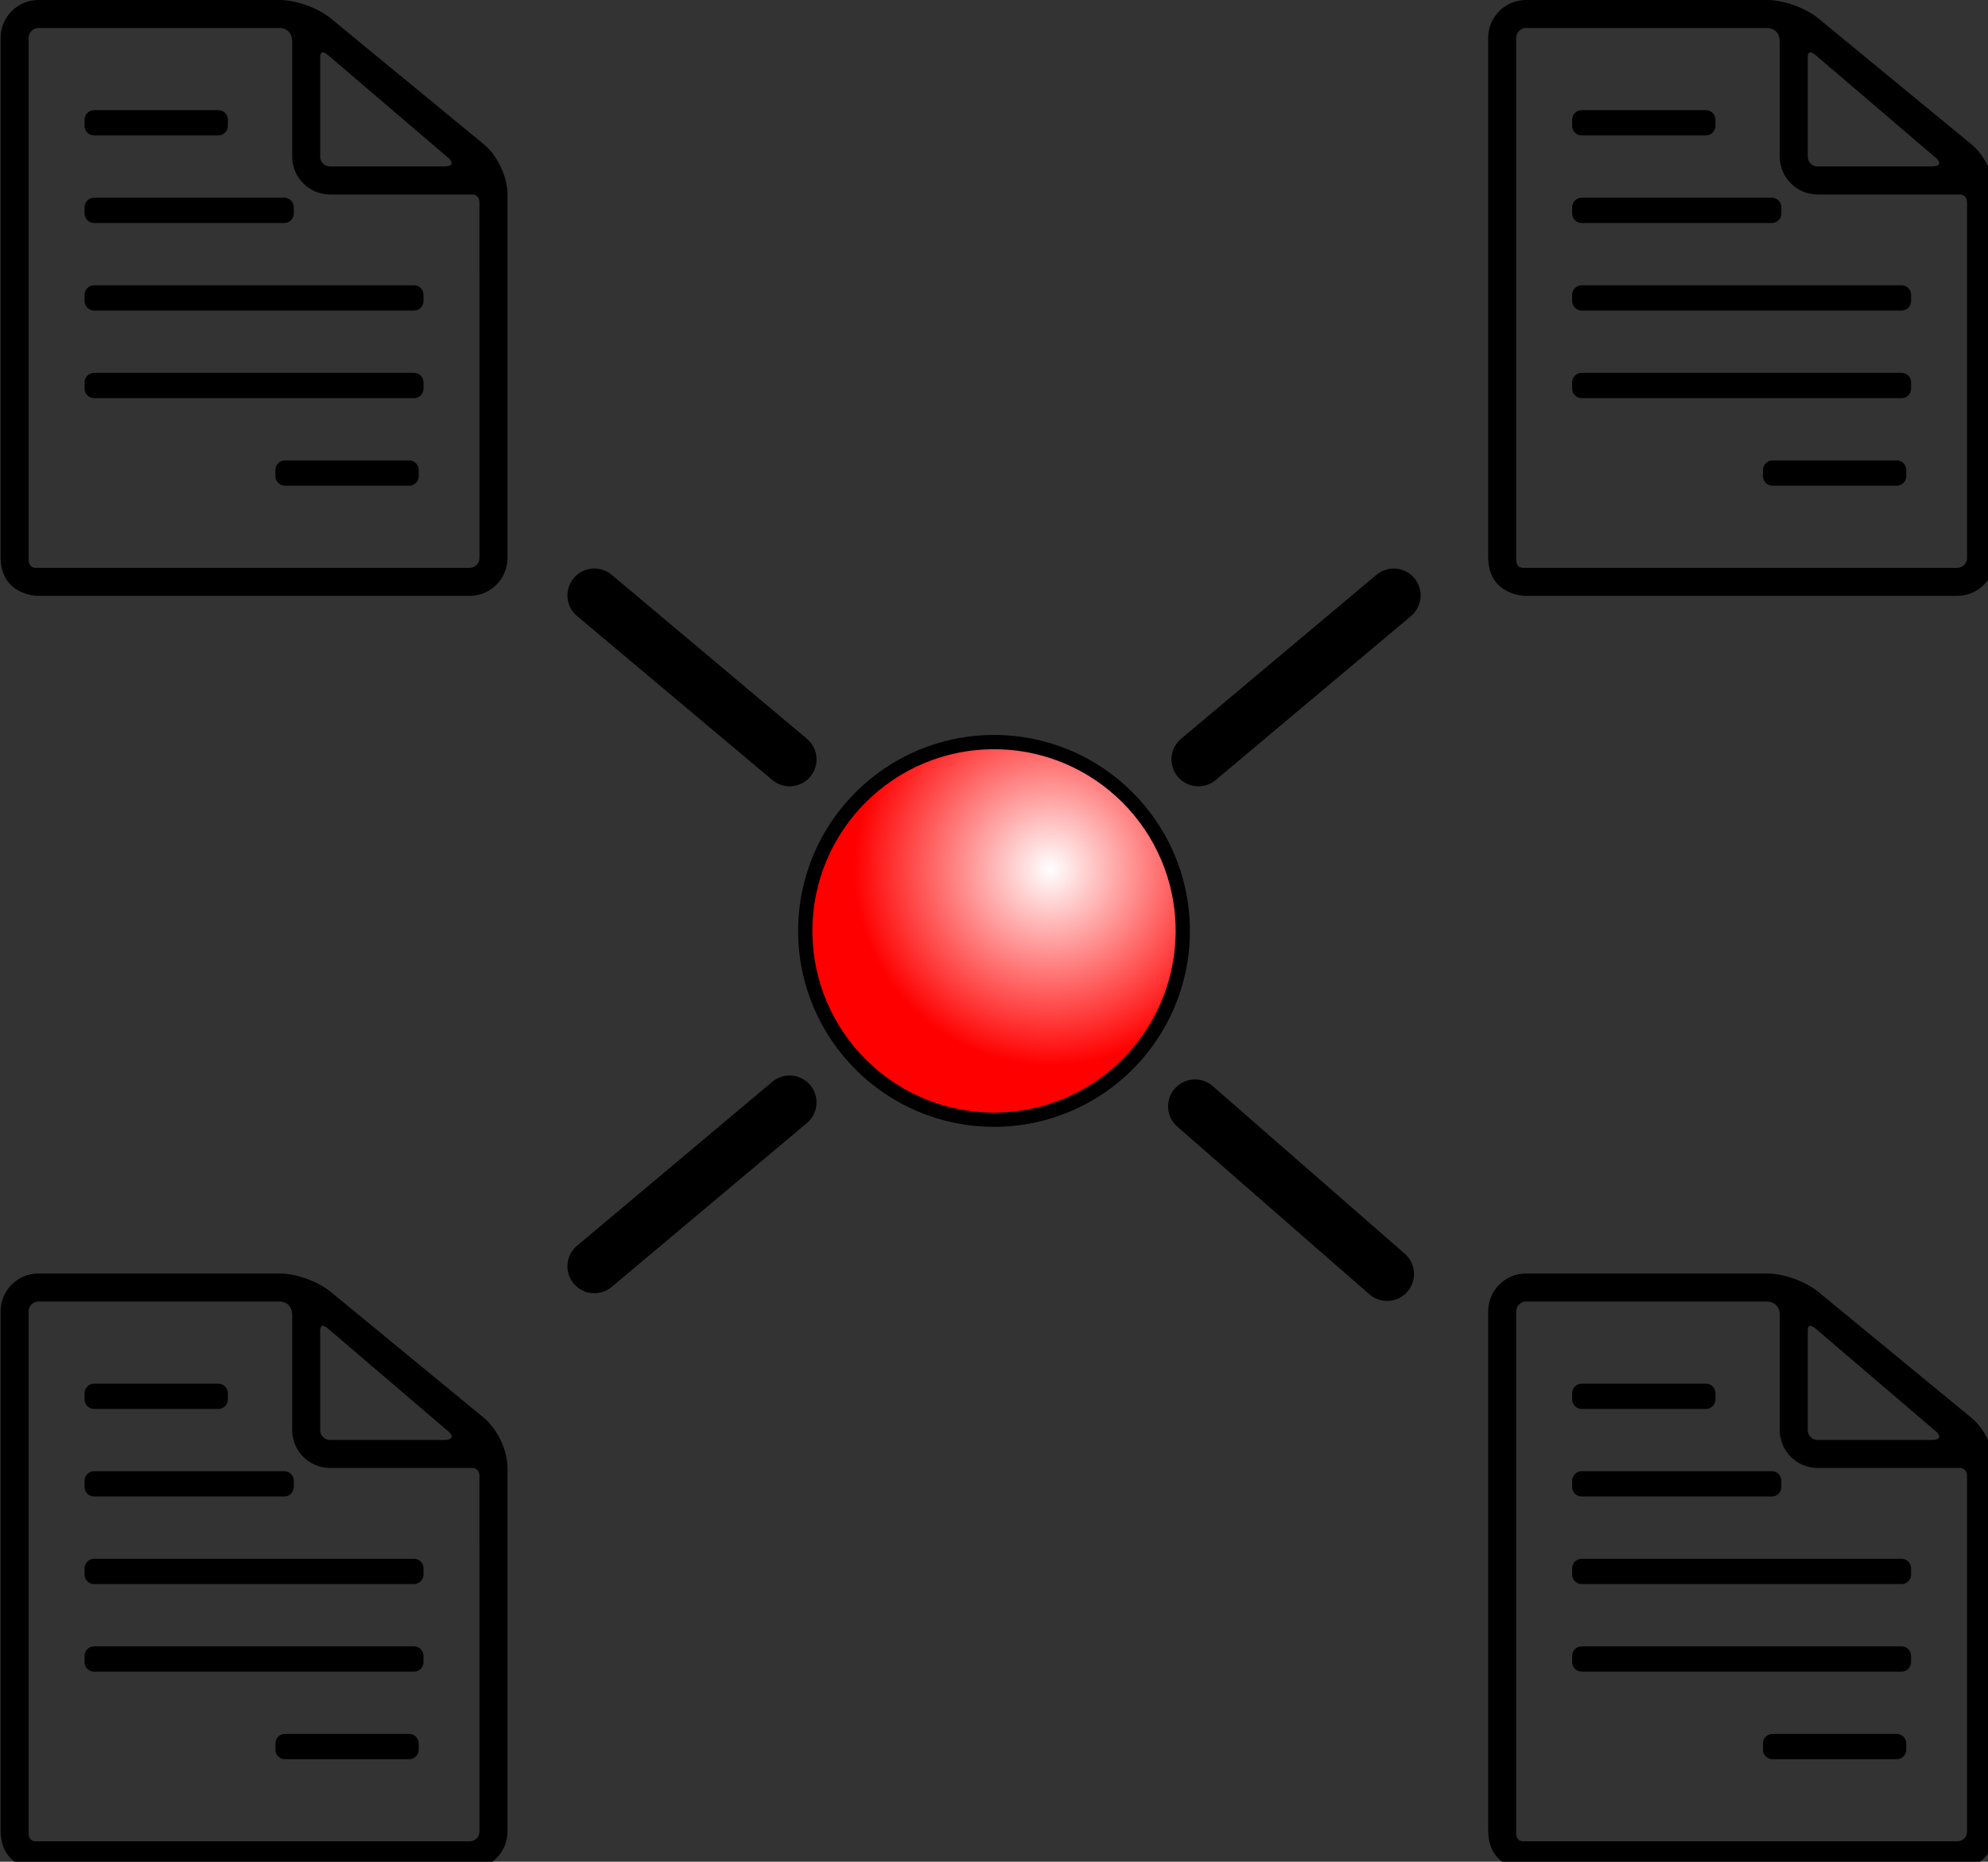 <?xml version="1.0" encoding="UTF-8" standalone="no"?>
<!-- Created with Inkscape (http://www.inkscape.org/) -->

<svg
   width="36.937mm"
   height="34.583mm"
   viewBox="0 0 36.937 34.583"
   version="1.1"
   id="svg5"
   inkscape:version="1.1 (1:1.1+202105261517+ce6663b3b7)"
   sodipodi:docname="icone-contexte.svg"
   inkscape:export-filename="/run/user/1000/gvfs/sftp:host=allais.eu,port=33121,user=raf/home/raf/internet/skillcenter/develop/sources/images/icone-contexte.png"
   inkscape:export-xdpi="36.720001"
   inkscape:export-ydpi="36.720001"
   xmlns:inkscape="http://www.inkscape.org/namespaces/inkscape"
   xmlns:sodipodi="http://sodipodi.sourceforge.net/DTD/sodipodi-0.dtd"
   xmlns:xlink="http://www.w3.org/1999/xlink"
   xmlns="http://www.w3.org/2000/svg"
   xmlns:svg="http://www.w3.org/2000/svg">
  <rect x="0" y="0" width="36.937" height="34.583" fill="#333333" stroke="none"/>
  <sodipodi:namedview
     id="namedview7"
     pagecolor="#ffffff"
     bordercolor="#666666"
     borderopacity="1.0"
     inkscape:pageshadow="2"
     inkscape:pageopacity="0.0"
     inkscape:pagecheckerboard="0"
     inkscape:document-units="mm"
     showgrid="false"
     inkscape:object-paths="true"
     inkscape:snap-intersection-paths="true"
     inkscape:snap-smooth-nodes="true"
     inkscape:snap-midpoints="true"
     inkscape:snap-object-midpoints="true"
     fit-margin-top="0"
     fit-margin-left="0"
     fit-margin-right="0"
     fit-margin-bottom="0"
     inkscape:zoom="1.096075"
     inkscape:cx="262.29956"
     inkscape:cy="256.82548"
     inkscape:window-width="1848"
     inkscape:window-height="1016"
     inkscape:window-x="72"
     inkscape:window-y="27"
     inkscape:window-maximized="1"
     inkscape:current-layer="layer1" />
  <defs
     id="defs2">
    <linearGradient
       inkscape:collect="always"
       id="linearGradient962">
      <stop
         style="stop-color:#ffffff;stop-opacity:1"
         offset="0"
         id="stop958" />
      <stop
         style="stop-color:#ff0000;stop-opacity:1"
         offset="1"
         id="stop960" />
    </linearGradient>
    <radialGradient
       inkscape:collect="always"
       xlink:href="#linearGradient962"
       id="radialGradient964"
       cx="74.369"
       cy="94.204"
       fx="74.369"
       fy="94.204"
       r="3.639"
       gradientUnits="userSpaceOnUse"
       gradientTransform="translate(2.769,-1.205)" />
  </defs>
  <g
     inkscape:label="Calque 1"
     inkscape:groupmode="layer"
     id="layer1"
     transform="translate(-57.63,-76.851)">
    <circle
       style="fill:url(#radialGradient964);fill-opacity:1;stroke:#000000;stroke-width:0.265;stroke-linejoin:round;stroke-miterlimit:8;stroke-opacity:1;-inkscape-stroke:none;stop-color:#000000"
       id="path846"
       cx="76.099"
       cy="94.143"
       r="3.507" />
    <g
       id="g29"
       transform="matrix(0.036,0,0,0.036,56.816,76.851)">
      <g
         id="Layer_5_29_">
        <g
           id="g26">
          <g
             id="g22">
            <g
               id="g4">
              <path
                 d="m 241.19,200.541 c 0,2.691 -2.201,4.895 -4.893,4.895 H 71.158 c -2.693,0 -4.895,-2.203 -4.895,-4.895 v -3.261 c 0,-2.691 2.201,-4.894 4.895,-4.894 h 165.139 c 2.691,0 4.893,2.202 4.893,4.894 z"
                 id="path2" />
            </g>
            <g
               id="g8">
              <path
                 d="m 140.219,64.99 c 0,2.69 -2.201,4.893 -4.895,4.893 H 71.158 c -2.693,0 -4.895,-2.202 -4.895,-4.893 v -3.263 c 0,-2.691 2.201,-4.894 4.895,-4.894 h 64.166 c 2.693,0 4.895,2.202 4.895,4.894 z"
                 id="path6" />
            </g>
            <g
               id="g12">
              <path
                 d="m 238.713,245.727 c 0,2.69 -2.203,4.892 -4.897,4.892 H 169.65 c -2.693,0 -4.895,-2.202 -4.895,-4.892 v -3.263 c 0,-2.691 2.201,-4.894 4.895,-4.894 h 64.166 c 2.693,0 4.897,2.202 4.897,4.894 z"
                 id="path10" />
            </g>
            <g
               id="g16">
              <path
                 d="m 174.238,110.172 c 0,2.691 -2.201,4.895 -4.893,4.895 H 71.157 c -2.693,0 -4.895,-2.203 -4.895,-4.895 v -3.261 c 0,-2.691 2.201,-4.893 4.895,-4.893 h 98.188 c 2.691,0 4.893,2.202 4.893,4.893 z"
                 id="path14" />
            </g>
            <g
               id="g20">
              <path
                 d="m 241.19,155.357 c 0,2.691 -2.201,4.893 -4.893,4.893 H 71.158 c -2.693,0 -4.895,-2.202 -4.895,-4.893 v -3.262 c 0,-2.691 2.201,-4.894 4.895,-4.894 h 165.139 c 2.691,0 4.893,2.202 4.893,4.894 z"
                 id="path18" />
            </g>
          </g>
          <path
             d="M 272.401,74.521 193.278,9.454 C 186.727,4.062 175.389,0 166.907,0 H 42.442 c -10.76,0 -19.516,8.754 -19.516,19.516 0,0 0,210.024 0,267.839 0,20.099 19.01,20.099 19.463,20.099 48.34,0 222.623,0 222.623,0 10.762,0 19.516,-8.755 19.516,-19.517 V 100.198 c 0,-8.951 -5.215,-19.991 -12.127,-25.677 z M 187.867,29.475 c 0,-4.781 3.959,-1.113 3.959,-1.113 l 62.717,53.585 c 0,0 4.014,3.949 -2.865,3.949 -14.688,0 -58.746,0 -58.746,0 -2.793,0 -5.065,-2.271 -5.065,-5.064 0,0 0,-38.517 0,-51.357 z m 77.145,263.524 c 0,0 -179.055,0 -223.99,0 -0.801,0 -3.643,-0.229 -3.643,-4.182 0,-54.407 0,-269.302 0,-269.302 0,-2.745 2.32,-5.063 5.063,-5.063 h 124.464 c 2.107,0 6.51,1.118 6.51,7.138 v 59.242 c 0,10.761 8.754,19.516 19.516,19.516 h 73.523 c 1.342,0 3.613,0.922 3.613,4.169 0,0.051 0.008,183.419 0.008,183.419 0,2.793 -2.271,5.063 -5.064,5.063 z"
             id="path24" />
        </g>
      </g>
    </g>
    <g
       id="g31"
       transform="matrix(0.036,0,0,0.036,54.556,76.908)" />
    <g
       id="g33"
       transform="matrix(0.036,0,0,0.036,54.556,76.908)" />
    <g
       id="g35"
       transform="matrix(0.036,0,0,0.036,54.556,76.908)" />
    <g
       id="g37"
       transform="matrix(0.036,0,0,0.036,54.556,76.908)" />
    <g
       id="g39"
       transform="matrix(0.036,0,0,0.036,54.556,76.908)" />
    <g
       id="g41"
       transform="matrix(0.036,0,0,0.036,54.556,76.908)" />
    <g
       id="g43"
       transform="matrix(0.036,0,0,0.036,54.556,76.908)" />
    <g
       id="g45"
       transform="matrix(0.036,0,0,0.036,54.556,76.908)" />
    <g
       id="g47"
       transform="matrix(0.036,0,0,0.036,54.556,76.908)" />
    <g
       id="g49"
       transform="matrix(0.036,0,0,0.036,54.556,76.908)" />
    <g
       id="g51"
       transform="matrix(0.036,0,0,0.036,54.556,76.908)" />
    <g
       id="g53"
       transform="matrix(0.036,0,0,0.036,54.556,76.908)" />
    <g
       id="g55"
       transform="matrix(0.036,0,0,0.036,54.556,76.908)" />
    <g
       id="g57"
       transform="matrix(0.036,0,0,0.036,54.556,76.908)" />
    <g
       id="g59"
       transform="matrix(0.036,0,0,0.036,54.556,76.908)" />
    <g
       id="g29-3"
       transform="matrix(0.036,0,0,0.036,84.455,76.851)">
      <g
         id="Layer_5_29_-6">
        <g
           id="g26-7">
          <g
             id="g22-5">
            <g
               id="g4-3">
              <path
                 d="m 241.19,200.541 c 0,2.691 -2.201,4.895 -4.893,4.895 H 71.158 c -2.693,0 -4.895,-2.203 -4.895,-4.895 v -3.261 c 0,-2.691 2.201,-4.894 4.895,-4.894 h 165.139 c 2.691,0 4.893,2.202 4.893,4.894 z"
                 id="path2-5" />
            </g>
            <g
               id="g8-6">
              <path
                 d="m 140.219,64.99 c 0,2.69 -2.201,4.893 -4.895,4.893 H 71.158 c -2.693,0 -4.895,-2.202 -4.895,-4.893 v -3.263 c 0,-2.691 2.201,-4.894 4.895,-4.894 h 64.166 c 2.693,0 4.895,2.202 4.895,4.894 z"
                 id="path6-2" />
            </g>
            <g
               id="g12-9">
              <path
                 d="m 238.713,245.727 c 0,2.69 -2.203,4.892 -4.897,4.892 H 169.65 c -2.693,0 -4.895,-2.202 -4.895,-4.892 v -3.263 c 0,-2.691 2.201,-4.894 4.895,-4.894 h 64.166 c 2.693,0 4.897,2.202 4.897,4.894 z"
                 id="path10-1" />
            </g>
            <g
               id="g16-2">
              <path
                 d="m 174.238,110.172 c 0,2.691 -2.201,4.895 -4.893,4.895 H 71.157 c -2.693,0 -4.895,-2.203 -4.895,-4.895 v -3.261 c 0,-2.691 2.201,-4.893 4.895,-4.893 h 98.188 c 2.691,0 4.893,2.202 4.893,4.893 z"
                 id="path14-7" />
            </g>
            <g
               id="g20-0">
              <path
                 d="m 241.19,155.357 c 0,2.691 -2.201,4.893 -4.893,4.893 H 71.158 c -2.693,0 -4.895,-2.202 -4.895,-4.893 v -3.262 c 0,-2.691 2.201,-4.894 4.895,-4.894 h 165.139 c 2.691,0 4.893,2.202 4.893,4.894 z"
                 id="path18-9" />
            </g>
          </g>
          <path
             d="M 272.401,74.521 193.278,9.454 C 186.727,4.062 175.389,0 166.907,0 H 42.442 c -10.76,0 -19.516,8.754 -19.516,19.516 0,0 0,210.024 0,267.839 0,20.099 19.01,20.099 19.463,20.099 48.34,0 222.623,0 222.623,0 10.762,0 19.516,-8.755 19.516,-19.517 V 100.198 c 0,-8.951 -5.215,-19.991 -12.127,-25.677 z M 187.867,29.475 c 0,-4.781 3.959,-1.113 3.959,-1.113 l 62.717,53.585 c 0,0 4.014,3.949 -2.865,3.949 -14.688,0 -58.746,0 -58.746,0 -2.793,0 -5.065,-2.271 -5.065,-5.064 0,0 0,-38.517 0,-51.357 z m 77.145,263.524 c 0,0 -179.055,0 -223.99,0 -0.801,0 -3.643,-0.229 -3.643,-4.182 0,-54.407 0,-269.302 0,-269.302 0,-2.745 2.32,-5.063 5.063,-5.063 h 124.464 c 2.107,0 6.51,1.118 6.51,7.138 v 59.242 c 0,10.761 8.754,19.516 19.516,19.516 h 73.523 c 1.342,0 3.613,0.922 3.613,4.169 0,0.051 0.008,183.419 0.008,183.419 0,2.793 -2.271,5.063 -5.064,5.063 z"
             id="path24-3" />
        </g>
      </g>
    </g>
    <g
       id="g31-6"
       transform="matrix(0.036,0,0,0.036,80.472,76.851)" />
    <g
       id="g33-0"
       transform="matrix(0.036,0,0,0.036,80.472,76.851)" />
    <g
       id="g35-6"
       transform="matrix(0.036,0,0,0.036,80.472,76.851)" />
    <g
       id="g37-2"
       transform="matrix(0.036,0,0,0.036,80.472,76.851)" />
    <g
       id="g39-6"
       transform="matrix(0.036,0,0,0.036,80.472,76.851)" />
    <g
       id="g41-1"
       transform="matrix(0.036,0,0,0.036,80.472,76.851)" />
    <g
       id="g43-8"
       transform="matrix(0.036,0,0,0.036,80.472,76.851)" />
    <g
       id="g45-7"
       transform="matrix(0.036,0,0,0.036,80.472,76.851)" />
    <g
       id="g47-9"
       transform="matrix(0.036,0,0,0.036,80.472,76.851)" />
    <g
       id="g49-2"
       transform="matrix(0.036,0,0,0.036,80.472,76.851)" />
    <g
       id="g51-0"
       transform="matrix(0.036,0,0,0.036,80.472,76.851)" />
    <g
       id="g53-2"
       transform="matrix(0.036,0,0,0.036,80.472,76.851)" />
    <g
       id="g55-3"
       transform="matrix(0.036,0,0,0.036,80.472,76.851)" />
    <g
       id="g57-7"
       transform="matrix(0.036,0,0,0.036,80.472,76.851)" />
    <g
       id="g59-5"
       transform="matrix(0.036,0,0,0.036,80.472,76.851)" />
    <g
       id="g29-9"
       transform="matrix(0.036,0,0,0.036,84.455,100.507)">
      <g
         id="Layer_5_29_-2">
        <g
           id="g26-2">
          <g
             id="g22-8">
            <g
               id="g4-9">
              <path
                 d="m 241.19,200.541 c 0,2.691 -2.201,4.895 -4.893,4.895 H 71.158 c -2.693,0 -4.895,-2.203 -4.895,-4.895 v -3.261 c 0,-2.691 2.201,-4.894 4.895,-4.894 h 165.139 c 2.691,0 4.893,2.202 4.893,4.894 z"
                 id="path2-7" />
            </g>
            <g
               id="g8-3">
              <path
                 d="m 140.219,64.99 c 0,2.69 -2.201,4.893 -4.895,4.893 H 71.158 c -2.693,0 -4.895,-2.202 -4.895,-4.893 v -3.263 c 0,-2.691 2.201,-4.894 4.895,-4.894 h 64.166 c 2.693,0 4.895,2.202 4.895,4.894 z"
                 id="path6-6" />
            </g>
            <g
               id="g12-1">
              <path
                 d="m 238.713,245.727 c 0,2.69 -2.203,4.892 -4.897,4.892 H 169.65 c -2.693,0 -4.895,-2.202 -4.895,-4.892 v -3.263 c 0,-2.691 2.201,-4.894 4.895,-4.894 h 64.166 c 2.693,0 4.897,2.202 4.897,4.894 z"
                 id="path10-2" />
            </g>
            <g
               id="g16-9">
              <path
                 d="m 174.238,110.172 c 0,2.691 -2.201,4.895 -4.893,4.895 H 71.157 c -2.693,0 -4.895,-2.203 -4.895,-4.895 v -3.261 c 0,-2.691 2.201,-4.893 4.895,-4.893 h 98.188 c 2.691,0 4.893,2.202 4.893,4.893 z"
                 id="path14-3" />
            </g>
            <g
               id="g20-1">
              <path
                 d="m 241.19,155.357 c 0,2.691 -2.201,4.893 -4.893,4.893 H 71.158 c -2.693,0 -4.895,-2.202 -4.895,-4.893 v -3.262 c 0,-2.691 2.201,-4.894 4.895,-4.894 h 165.139 c 2.691,0 4.893,2.202 4.893,4.894 z"
                 id="path18-94" />
            </g>
          </g>
          <path
             d="M 272.401,74.521 193.278,9.454 C 186.727,4.062 175.389,0 166.907,0 H 42.442 c -10.76,0 -19.516,8.754 -19.516,19.516 0,0 0,210.024 0,267.839 0,20.099 19.01,20.099 19.463,20.099 48.34,0 222.623,0 222.623,0 10.762,0 19.516,-8.755 19.516,-19.517 V 100.198 c 0,-8.951 -5.215,-19.991 -12.127,-25.677 z M 187.867,29.475 c 0,-4.781 3.959,-1.113 3.959,-1.113 l 62.717,53.585 c 0,0 4.014,3.949 -2.865,3.949 -14.688,0 -58.746,0 -58.746,0 -2.793,0 -5.065,-2.271 -5.065,-5.064 0,0 0,-38.517 0,-51.357 z m 77.145,263.524 c 0,0 -179.055,0 -223.99,0 -0.801,0 -3.643,-0.229 -3.643,-4.182 0,-54.407 0,-269.302 0,-269.302 0,-2.745 2.32,-5.063 5.063,-5.063 h 124.464 c 2.107,0 6.51,1.118 6.51,7.138 v 59.242 c 0,10.761 8.754,19.516 19.516,19.516 h 73.523 c 1.342,0 3.613,0.922 3.613,4.169 0,0.051 0.008,183.419 0.008,183.419 0,2.793 -2.271,5.063 -5.064,5.063 z"
             id="path24-7" />
        </g>
      </g>
    </g>
    <g
       id="g31-8"
       transform="matrix(0.036,0,0,0.036,84.455,103.645)" />
    <g
       id="g33-4"
       transform="matrix(0.036,0,0,0.036,84.455,103.645)" />
    <g
       id="g35-5"
       transform="matrix(0.036,0,0,0.036,84.455,103.645)" />
    <g
       id="g37-0"
       transform="matrix(0.036,0,0,0.036,84.455,103.645)" />
    <g
       id="g39-3"
       transform="matrix(0.036,0,0,0.036,84.455,103.645)" />
    <g
       id="g41-6"
       transform="matrix(0.036,0,0,0.036,84.455,103.645)" />
    <g
       id="g43-1"
       transform="matrix(0.036,0,0,0.036,84.455,103.645)" />
    <g
       id="g45-0"
       transform="matrix(0.036,0,0,0.036,84.455,103.645)" />
    <g
       id="g47-6"
       transform="matrix(0.036,0,0,0.036,84.455,103.645)" />
    <g
       id="g49-3"
       transform="matrix(0.036,0,0,0.036,84.455,103.645)" />
    <g
       id="g51-2"
       transform="matrix(0.036,0,0,0.036,84.455,103.645)" />
    <g
       id="g53-0"
       transform="matrix(0.036,0,0,0.036,84.455,103.645)" />
    <g
       id="g55-6"
       transform="matrix(0.036,0,0,0.036,84.455,103.645)" />
    <g
       id="g57-1"
       transform="matrix(0.036,0,0,0.036,84.455,103.645)" />
    <g
       id="g59-55"
       transform="matrix(0.036,0,0,0.036,84.455,103.645)" />
    <g
       id="g29-4"
       transform="matrix(0.036,0,0,0.036,56.816,100.507)">
      <g
         id="Layer_5_29_-7">
        <g
           id="g26-6">
          <g
             id="g22-56">
            <g
               id="g4-93">
              <path
                 d="m 241.19,200.541 c 0,2.691 -2.201,4.895 -4.893,4.895 H 71.158 c -2.693,0 -4.895,-2.203 -4.895,-4.895 v -3.261 c 0,-2.691 2.201,-4.894 4.895,-4.894 h 165.139 c 2.691,0 4.893,2.202 4.893,4.894 z"
                 id="path2-74" />
            </g>
            <g
               id="g8-5">
              <path
                 d="m 140.219,64.99 c 0,2.69 -2.201,4.893 -4.895,4.893 H 71.158 c -2.693,0 -4.895,-2.202 -4.895,-4.893 v -3.263 c 0,-2.691 2.201,-4.894 4.895,-4.894 h 64.166 c 2.693,0 4.895,2.202 4.895,4.894 z"
                 id="path6-25" />
            </g>
            <g
               id="g12-4">
              <path
                 d="m 238.713,245.727 c 0,2.69 -2.203,4.892 -4.897,4.892 H 169.65 c -2.693,0 -4.895,-2.202 -4.895,-4.892 v -3.263 c 0,-2.691 2.201,-4.894 4.895,-4.894 h 64.166 c 2.693,0 4.897,2.202 4.897,4.894 z"
                 id="path10-7" />
            </g>
            <g
               id="g16-4">
              <path
                 d="m 174.238,110.172 c 0,2.691 -2.201,4.895 -4.893,4.895 H 71.157 c -2.693,0 -4.895,-2.203 -4.895,-4.895 v -3.261 c 0,-2.691 2.201,-4.893 4.895,-4.893 h 98.188 c 2.691,0 4.893,2.202 4.893,4.893 z"
                 id="path14-4" />
            </g>
            <g
               id="g20-3">
              <path
                 d="m 241.19,155.357 c 0,2.691 -2.201,4.893 -4.893,4.893 H 71.158 c -2.693,0 -4.895,-2.202 -4.895,-4.893 v -3.262 c 0,-2.691 2.201,-4.894 4.895,-4.894 h 165.139 c 2.691,0 4.893,2.202 4.893,4.894 z"
                 id="path18-0" />
            </g>
          </g>
          <path
             d="M 272.401,74.521 193.278,9.454 C 186.727,4.062 175.389,0 166.907,0 H 42.442 c -10.76,0 -19.516,8.754 -19.516,19.516 0,0 0,210.024 0,267.839 0,20.099 19.01,20.099 19.463,20.099 48.34,0 222.623,0 222.623,0 10.762,0 19.516,-8.755 19.516,-19.517 V 100.198 c 0,-8.951 -5.215,-19.991 -12.127,-25.677 z M 187.867,29.475 c 0,-4.781 3.959,-1.113 3.959,-1.113 l 62.717,53.585 c 0,0 4.014,3.949 -2.865,3.949 -14.688,0 -58.746,0 -58.746,0 -2.793,0 -5.065,-2.271 -5.065,-5.064 0,0 0,-38.517 0,-51.357 z m 77.145,263.524 c 0,0 -179.055,0 -223.99,0 -0.801,0 -3.643,-0.229 -3.643,-4.182 0,-54.407 0,-269.302 0,-269.302 0,-2.745 2.32,-5.063 5.063,-5.063 h 124.464 c 2.107,0 6.51,1.118 6.51,7.138 v 59.242 c 0,10.761 8.754,19.516 19.516,19.516 h 73.523 c 1.342,0 3.613,0.922 3.613,4.169 0,0.051 0.008,183.419 0.008,183.419 0,2.793 -2.271,5.063 -5.064,5.063 z"
             id="path24-78" />
        </g>
      </g>
    </g>
    <g
       id="g31-68"
       transform="matrix(0.036,0,0,0.036,56.816,100.507)" />
    <g
       id="g33-8"
       transform="matrix(0.036,0,0,0.036,56.816,100.507)" />
    <g
       id="g35-4"
       transform="matrix(0.036,0,0,0.036,56.816,100.507)" />
    <g
       id="g37-3"
       transform="matrix(0.036,0,0,0.036,56.816,100.507)" />
    <g
       id="g39-1"
       transform="matrix(0.036,0,0,0.036,56.816,100.507)" />
    <g
       id="g41-4"
       transform="matrix(0.036,0,0,0.036,56.816,100.507)" />
    <g
       id="g43-9"
       transform="matrix(0.036,0,0,0.036,56.816,100.507)" />
    <g
       id="g45-2"
       transform="matrix(0.036,0,0,0.036,56.816,100.507)" />
    <g
       id="g47-0"
       transform="matrix(0.036,0,0,0.036,56.816,100.507)" />
    <g
       id="g49-6"
       transform="matrix(0.036,0,0,0.036,56.816,100.507)" />
    <g
       id="g51-8"
       transform="matrix(0.036,0,0,0.036,56.816,100.507)" />
    <g
       id="g53-9"
       transform="matrix(0.036,0,0,0.036,56.816,100.507)" />
    <g
       id="g55-2"
       transform="matrix(0.036,0,0,0.036,56.816,100.507)" />
    <g
       id="g57-6"
       transform="matrix(0.036,0,0,0.036,56.816,100.507)" />
    <g
       id="g59-6"
       transform="matrix(0.036,0,0,0.036,56.816,100.507)" />
    <path
       style="fill:#ff0000;fill-opacity:1;stroke:#000000;stroke-width:1;stroke-linecap:round;stroke-linejoin:round;stroke-miterlimit:8;stroke-dasharray:none;stroke-opacity:1;stop-color:#000000"
       d="M 72.301,90.957 68.673,87.911"
       id="path1636"
       sodipodi:nodetypes="cc" />
    <path
       style="fill:#ff0000;fill-opacity:1;stroke:#000000;stroke-width:1;stroke-linecap:round;stroke-linejoin:round;stroke-miterlimit:8;stroke-dasharray:none;stroke-opacity:1;stop-color:#000000"
       d="m 79.896,90.957 3.629,-3.045"
       id="path1638"
       sodipodi:nodetypes="cc" />
    <path
       style="fill:#ff0000;fill-opacity:1;stroke:#000000;stroke-width:1;stroke-linecap:round;stroke-linejoin:round;stroke-miterlimit:8;stroke-dasharray:none;stroke-opacity:1;stop-color:#000000"
       d="M 72.301,97.329 68.673,100.374"
       id="path1640"
       sodipodi:nodetypes="cc" />
    <path
       style="fill:#ff0000;fill-opacity:1;stroke:#000000;stroke-width:1;stroke-linecap:round;stroke-linejoin:round;stroke-miterlimit:8;stroke-dasharray:none;stroke-opacity:1;stop-color:#000000"
       d="m 79.833,97.402 3.569,3.115"
       id="path1642"
       sodipodi:nodetypes="cc" />
  </g>
</svg>
